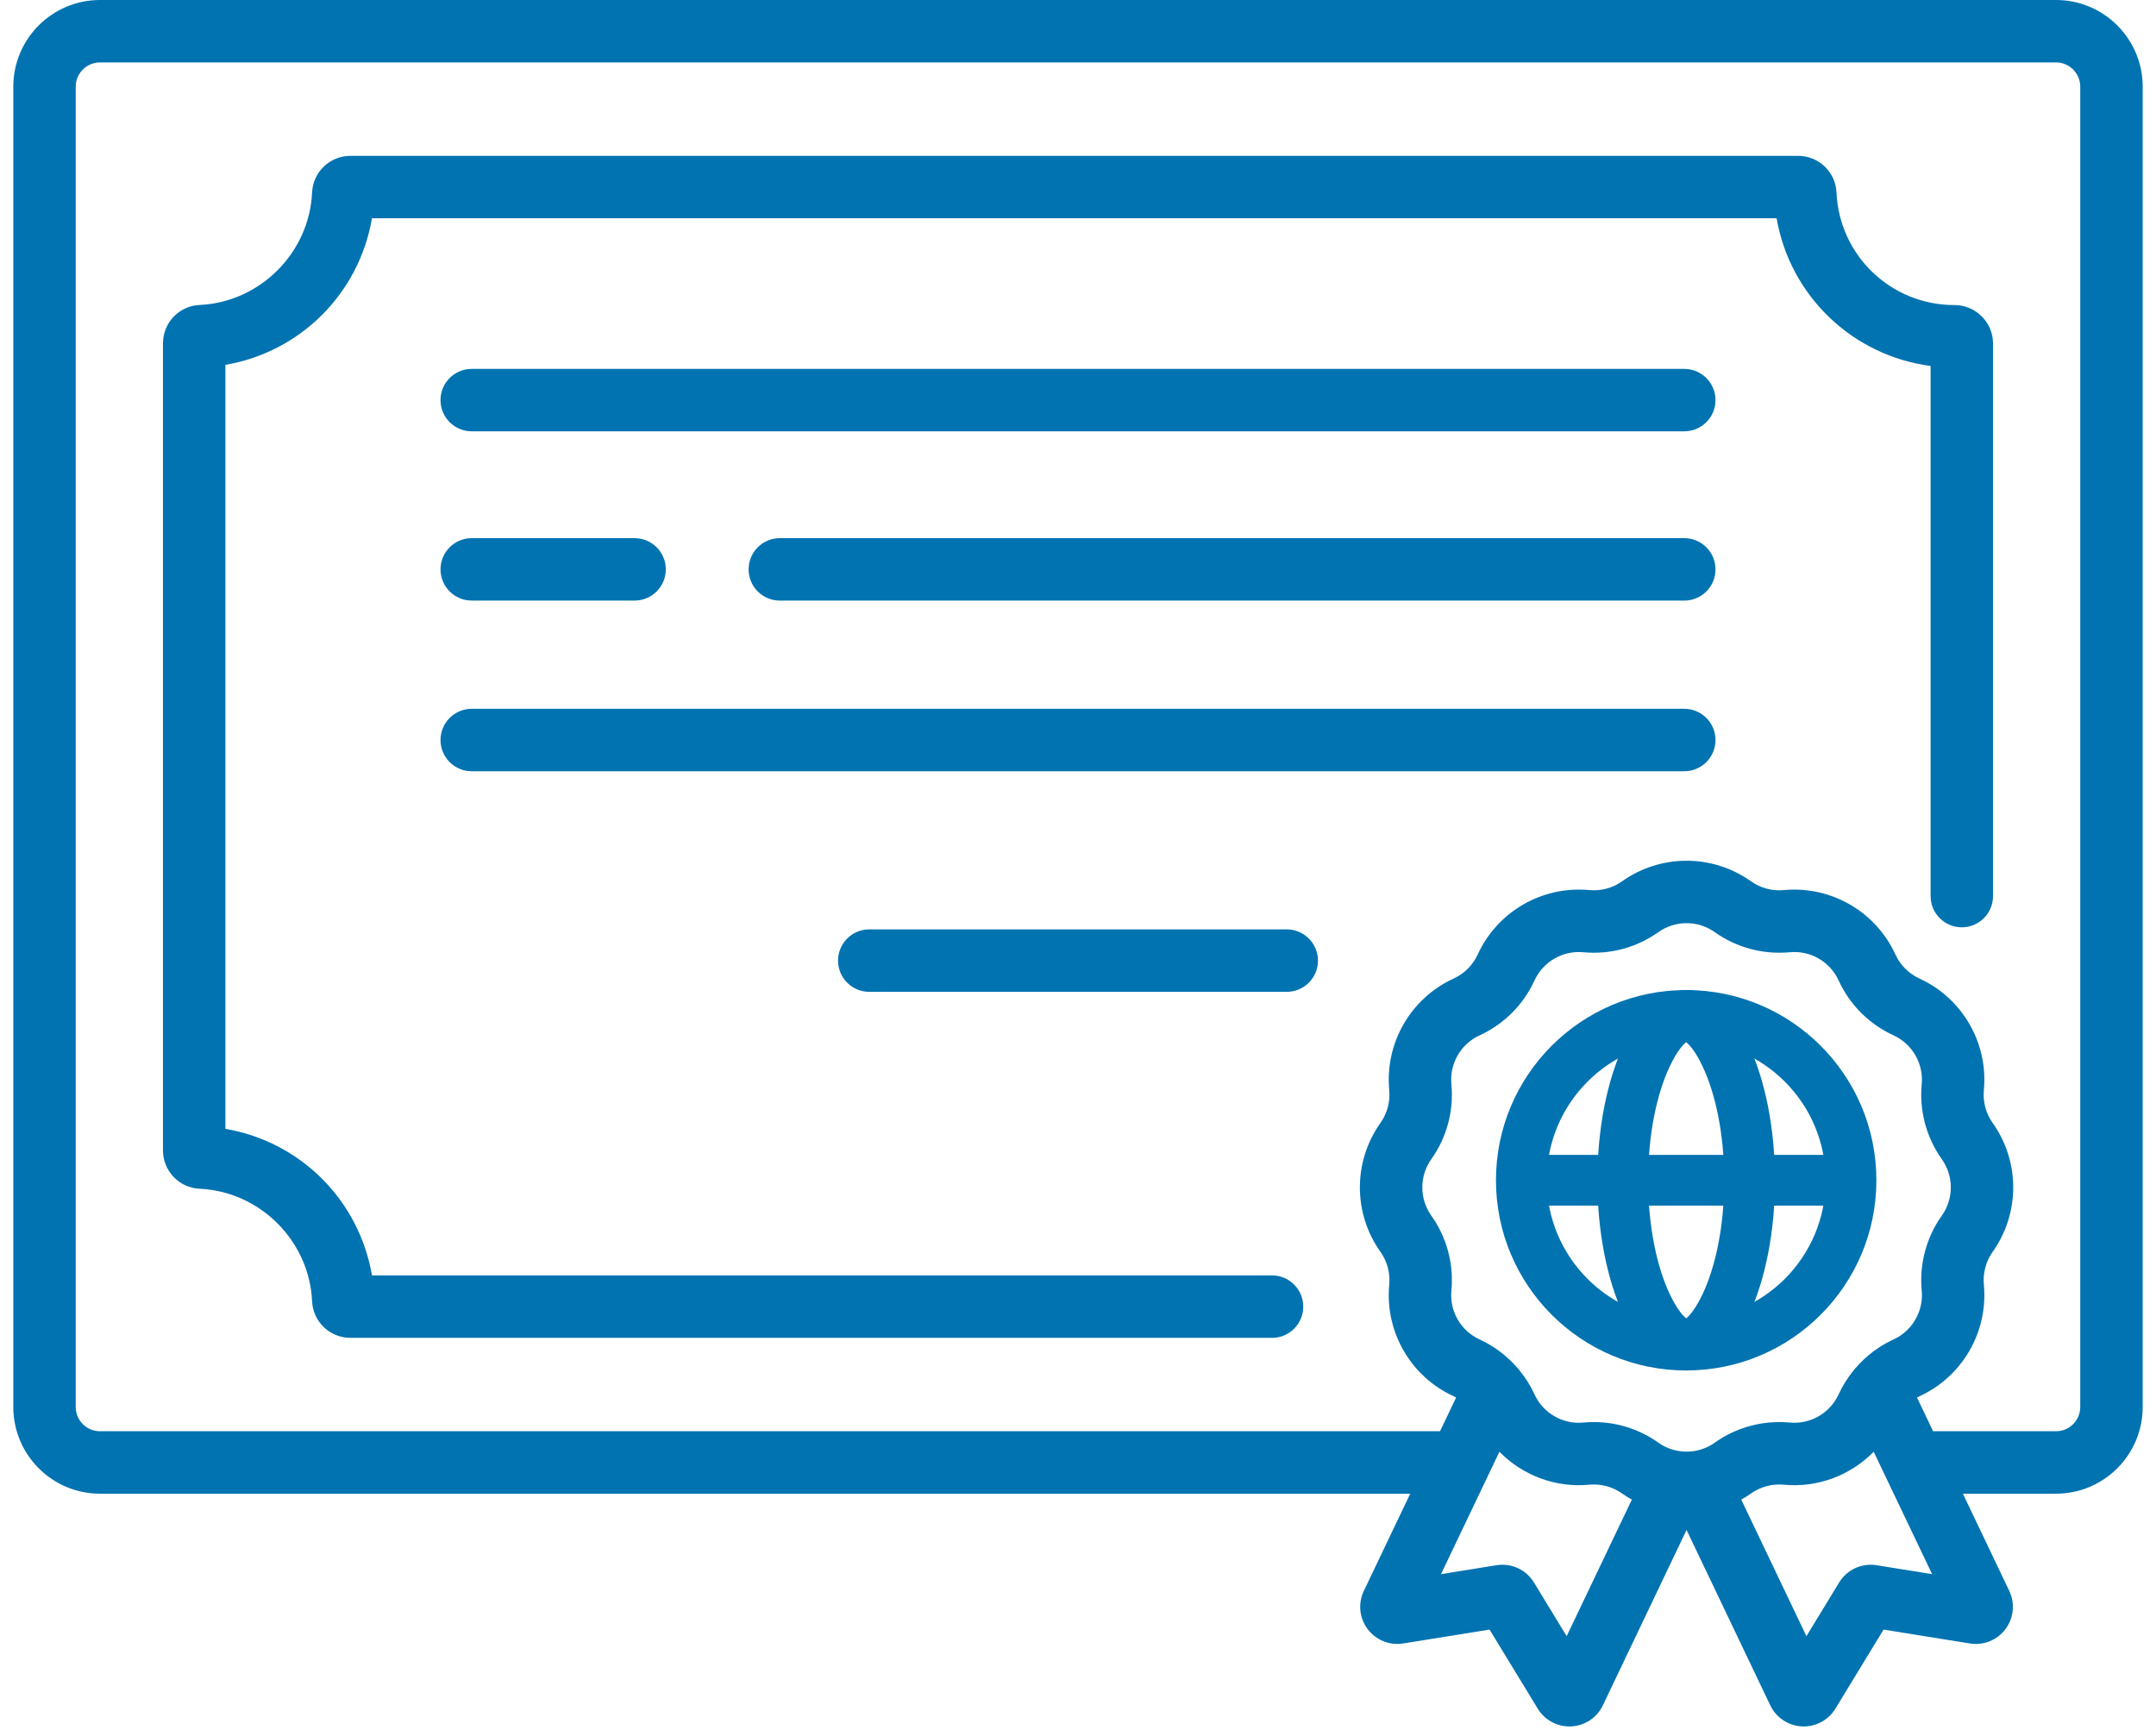 <svg width="81" height="65" viewBox="0 0 81 65" fill="none" xmlns="http://www.w3.org/2000/svg">
<path d="M63.278 13.859H17.722C17.075 13.859 16.55 14.384 16.55 15.032C16.55 15.68 17.075 16.204 17.722 16.204H63.278C63.925 16.204 64.451 15.68 64.451 15.032C64.451 14.384 63.925 13.859 63.278 13.859Z" fill="#0173B1"/>
<path d="M63.278 26.629H17.722C17.075 26.629 16.55 27.154 16.55 27.802C16.55 28.45 17.075 28.975 17.722 28.975H63.278C63.925 28.975 64.451 28.45 64.451 27.802C64.451 27.154 63.925 26.629 63.278 26.629Z" fill="#0173B1"/>
<path d="M48.343 34.916H32.657C32.01 34.916 31.485 35.441 31.485 36.089C31.485 36.737 32.01 37.262 32.657 37.262H48.343C48.99 37.262 49.515 36.737 49.515 36.089C49.515 35.441 48.99 34.916 48.343 34.916Z" fill="#0173B1"/>
<path d="M63.278 20.218H29.297C28.65 20.218 28.125 20.743 28.125 21.391C28.125 22.038 28.65 22.564 29.297 22.564H63.278C63.925 22.564 64.451 22.039 64.451 21.391C64.451 20.743 63.925 20.218 63.278 20.218Z" fill="#0173B1"/>
<path d="M23.841 20.218H17.722C17.075 20.218 16.55 20.743 16.55 21.39C16.55 22.038 17.075 22.563 17.722 22.563H23.841C24.489 22.563 25.014 22.038 25.014 21.39C25.014 20.743 24.489 20.218 23.841 20.218Z" fill="#0173B1"/>
<path d="M74.445 11.877C74.173 11.609 73.811 11.461 73.426 11.461C73.426 11.461 73.426 11.461 73.426 11.461C71.049 11.461 69.103 9.603 68.996 7.23C68.961 6.459 68.327 5.855 67.553 5.855H13.168C12.394 5.855 11.76 6.459 11.725 7.231C11.623 9.499 9.767 11.355 7.499 11.457C6.727 11.492 6.123 12.126 6.123 12.9V43.216C6.123 43.991 6.727 44.625 7.499 44.66C9.767 44.762 11.623 46.618 11.725 48.886C11.76 49.658 12.394 50.262 13.168 50.262H47.79C48.438 50.262 48.962 49.737 48.962 49.089C48.962 48.441 48.438 47.916 47.79 47.916H13.975C13.49 45.091 11.293 42.894 8.468 42.409V13.707C11.293 13.222 13.49 11.024 13.975 8.2H66.746C67.251 11.114 69.597 13.364 72.532 13.749V33.666C72.532 34.313 73.057 34.838 73.705 34.838C74.352 34.838 74.877 34.313 74.877 33.666V12.907C74.877 12.517 74.724 12.151 74.445 11.877Z" fill="#0173B1"/>
<path d="M77.245 0H3.755C1.96 0 0.5 1.46 0.5 3.255V52.86C0.5 54.655 1.96 56.116 3.755 56.116H52.982L51.239 59.768C51.015 60.237 51.069 60.786 51.381 61.202C51.692 61.618 52.205 61.825 52.717 61.743L55.962 61.222L57.772 64.192C58.026 64.609 58.476 64.861 58.961 64.861C58.984 64.861 59.008 64.86 59.032 64.859C59.543 64.833 59.998 64.53 60.219 64.068L63.363 57.478L66.508 64.067C66.728 64.529 67.183 64.833 67.694 64.859C67.718 64.86 67.742 64.861 67.766 64.861C68.25 64.861 68.701 64.609 68.955 64.193L70.765 61.222L74.009 61.744C74.524 61.826 75.035 61.618 75.346 61.202C75.657 60.786 75.711 60.236 75.487 59.768L73.745 56.116H77.245C79.04 56.116 80.5 54.656 80.5 52.861V3.255C80.5 1.46 79.04 0 77.245 0ZM58.859 61.469L57.632 59.455C57.336 58.969 56.783 58.714 56.221 58.804L54.138 59.139L56.333 54.541C57.197 55.423 58.43 55.9 59.709 55.779C60.146 55.738 60.585 55.855 60.943 56.11C61.061 56.194 61.184 56.269 61.308 56.339L58.859 61.469ZM63.643 54.515C63.639 54.516 63.636 54.516 63.632 54.517C63.454 54.543 63.273 54.543 63.096 54.517C63.091 54.516 63.087 54.516 63.082 54.515C62.807 54.472 62.539 54.367 62.302 54.198C61.592 53.694 60.745 53.426 59.881 53.426C59.75 53.426 59.619 53.432 59.488 53.444C58.711 53.518 57.974 53.091 57.65 52.383C57.506 52.069 57.322 51.778 57.109 51.512C57.1 51.498 57.089 51.486 57.08 51.473C57.068 51.459 57.057 51.444 57.045 51.43C57.031 51.414 57.017 51.399 57.002 51.383C56.614 50.937 56.135 50.573 55.59 50.323C54.881 49.999 54.455 49.26 54.528 48.485C54.623 47.487 54.355 46.488 53.774 45.671C53.323 45.036 53.323 44.183 53.774 43.548C54.355 42.732 54.623 41.732 54.528 40.734C54.455 39.959 54.881 39.22 55.59 38.896C56.501 38.479 57.233 37.748 57.65 36.836C57.974 36.128 58.714 35.701 59.488 35.775C60.487 35.869 61.485 35.601 62.302 35.021C62.937 34.569 63.79 34.569 64.424 35.021C65.241 35.601 66.24 35.868 67.239 35.775C68.015 35.701 68.753 36.128 69.077 36.836C69.494 37.748 70.226 38.479 71.137 38.896C71.845 39.22 72.272 39.959 72.198 40.734C72.104 41.732 72.372 42.732 72.952 43.548C73.404 44.183 73.404 45.036 72.952 45.671C72.372 46.488 72.104 47.487 72.198 48.485C72.272 49.26 71.845 49.999 71.137 50.323C70.592 50.572 70.114 50.936 69.727 51.381C69.711 51.397 69.695 51.414 69.68 51.431C69.67 51.443 69.661 51.456 69.651 51.468C69.639 51.483 69.627 51.498 69.616 51.514C69.404 51.779 69.221 52.069 69.077 52.383C68.753 53.091 68.014 53.518 67.239 53.444C66.242 53.35 65.242 53.618 64.424 54.198C64.187 54.367 63.919 54.473 63.643 54.515ZM70.505 58.804C69.943 58.714 69.39 58.969 69.094 59.455L67.867 61.47L65.418 56.339C65.543 56.269 65.665 56.194 65.783 56.11C66.142 55.855 66.581 55.737 67.017 55.779C68.297 55.9 69.529 55.423 70.394 54.541L72.589 59.139L70.505 58.804ZM78.154 52.86C78.154 53.362 77.746 53.77 77.245 53.77H72.625L72.021 52.503C72.051 52.487 72.081 52.47 72.113 52.456C73.728 51.717 74.701 50.032 74.533 48.264C74.492 47.826 74.609 47.388 74.864 47.03C75.893 45.582 75.893 43.637 74.864 42.189C74.609 41.831 74.492 41.393 74.533 40.955C74.701 39.187 73.728 37.502 72.113 36.763C71.713 36.58 71.392 36.259 71.21 35.86C70.471 34.245 68.785 33.272 67.017 33.44C66.579 33.481 66.142 33.364 65.783 33.109C64.336 32.08 62.39 32.08 60.943 33.109C60.584 33.364 60.145 33.481 59.709 33.439C57.939 33.273 56.256 34.245 55.517 35.86C55.334 36.259 55.013 36.58 54.613 36.763C52.998 37.502 52.026 39.187 52.193 40.955C52.234 41.393 52.117 41.831 51.862 42.189C50.833 43.637 50.833 45.582 51.862 47.029C52.117 47.388 52.234 47.826 52.193 48.264C52.026 50.032 52.998 51.717 54.613 52.456C54.645 52.47 54.675 52.487 54.706 52.503L54.101 53.77H3.755C3.254 53.77 2.845 53.362 2.845 52.86V3.255C2.845 2.754 3.254 2.345 3.755 2.345H77.245C77.746 2.345 78.154 2.754 78.154 3.255V52.86Z" fill="#0173B1"/>
<path fill-rule="evenodd" clip-rule="evenodd" d="M63.349 49.581C66.243 49.581 68.59 47.235 68.59 44.341C68.59 41.447 66.243 39.1 63.349 39.1C60.455 39.1 58.109 41.447 58.109 44.341C58.109 47.235 60.455 49.581 63.349 49.581ZM63.349 51.487C67.296 51.487 70.495 48.288 70.495 44.341C70.495 40.394 67.296 37.195 63.349 37.195C59.403 37.195 56.203 40.394 56.203 44.341C56.203 48.288 59.403 51.487 63.349 51.487Z" fill="#0173B1"/>
<path fill-rule="evenodd" clip-rule="evenodd" d="M63.98 48.588C64.442 47.599 64.778 46.1 64.778 44.341C64.778 42.582 64.442 41.082 63.98 40.094C63.7 39.492 63.468 39.249 63.349 39.153C63.23 39.249 62.999 39.492 62.718 40.094C62.257 41.082 61.92 42.582 61.92 44.341C61.92 46.1 62.257 47.599 62.718 48.588C62.999 49.189 63.23 49.433 63.349 49.529C63.468 49.433 63.7 49.189 63.98 48.588ZM63.349 51.487C65.191 51.487 66.684 48.288 66.684 44.341C66.684 40.394 65.191 37.195 63.349 37.195C61.508 37.195 60.014 40.394 60.014 44.341C60.014 48.288 61.508 51.487 63.349 51.487Z" fill="#0173B1"/>
<path fill-rule="evenodd" clip-rule="evenodd" d="M69.781 45.294H57.156V43.388H69.781V45.294Z" fill="#0173B1"/>
</svg>
